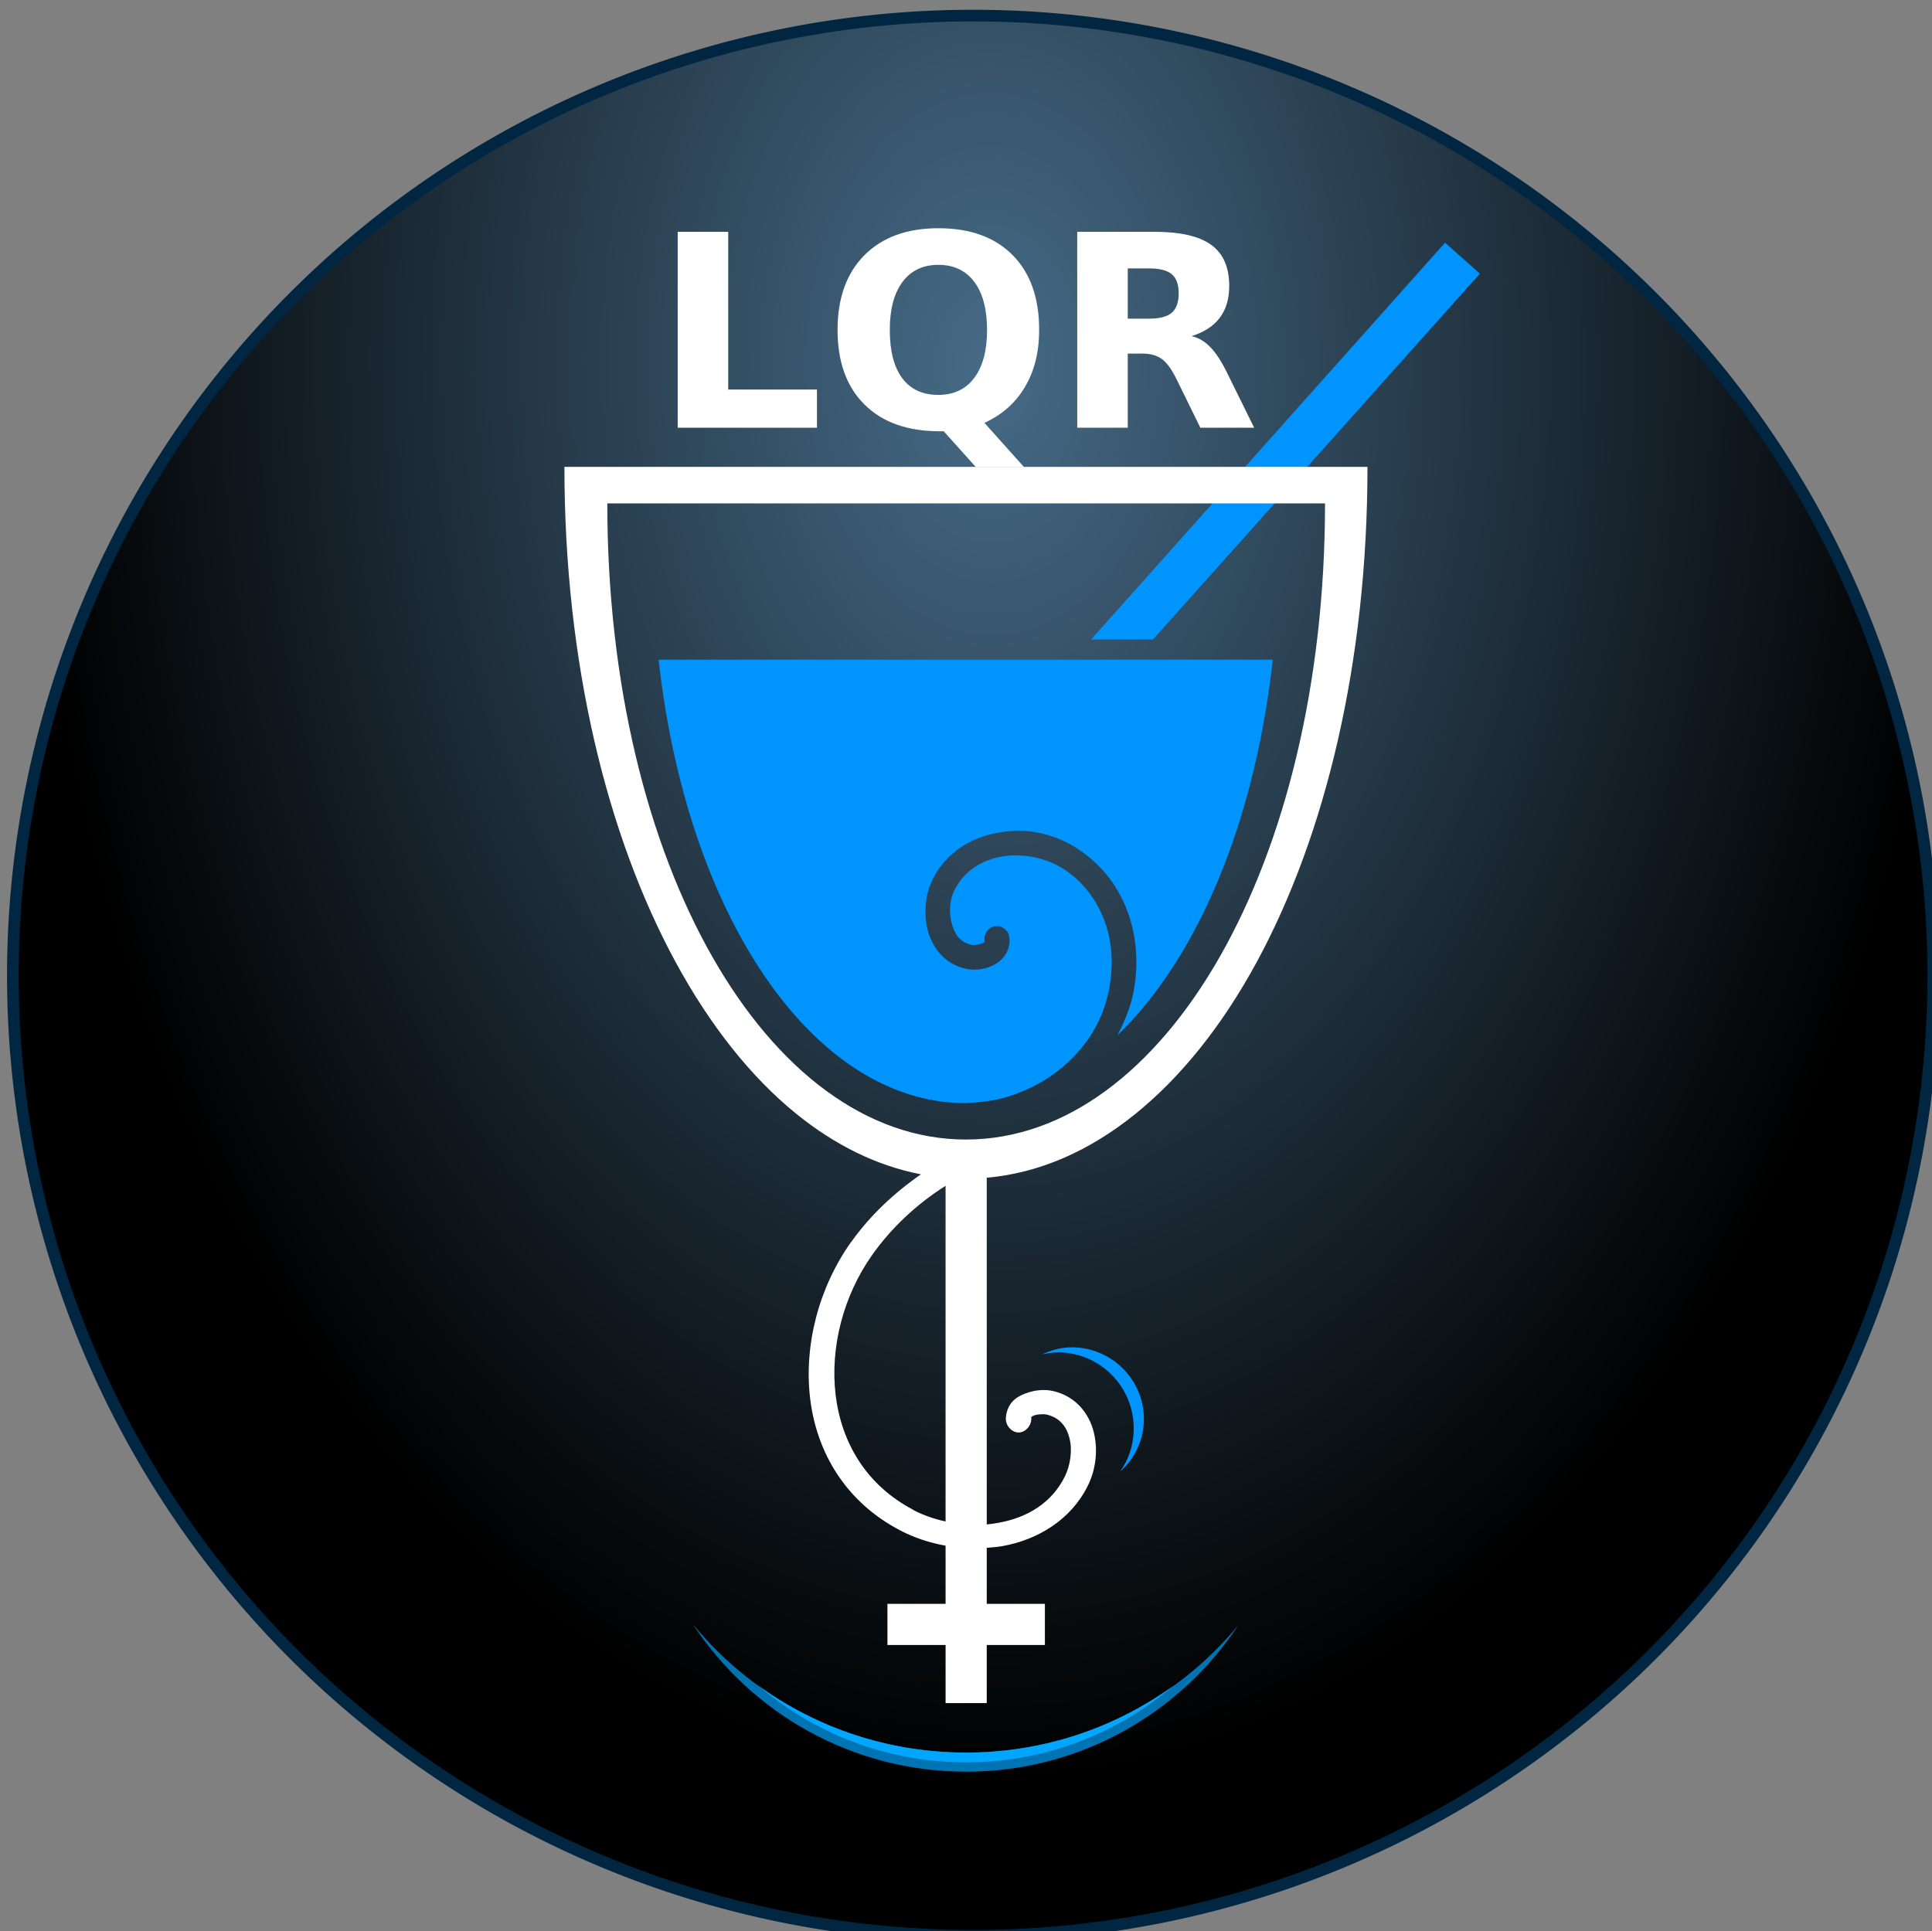 <?xml version="1.0" encoding="UTF-8" standalone="no"?>
<!-- Created with Inkscape (http://www.inkscape.org/) -->

<svg
   xmlns:dc="http://purl.org/dc/elements/1.1/"
   xmlns:cc="http://creativecommons.org/ns#"
   xmlns:rdf="http://www.w3.org/1999/02/22-rdf-syntax-ns#"
   xmlns:svg="http://www.w3.org/2000/svg"
   xmlns="http://www.w3.org/2000/svg"
   xmlns:xlink="http://www.w3.org/1999/xlink"
   version="1.1"
   width="142.246"
   height="142.216"
   id="svg5046">
  <rect width="100%" height="100%" fill="#808080" stroke="none"/>
  <defs
     id="defs5048">
    <radialGradient
       cx="4502.706"
       cy="6296.223"
       r="73.795"
       fx="4502.706"
       fy="6296.223"
       id="radialGradient17923"
       xlink:href="#linearGradient17913"
       gradientUnits="userSpaceOnUse"
       gradientTransform="matrix(1,-0.007,0.011,1.473,-68.826,-2966.075)" />
    <linearGradient
       id="linearGradient17913">
      <stop
         id="stop17915"
         style="stop-color:#466b87;stop-opacity:1"
         offset="0" />
      <stop
         id="stop17917"
         style="stop-color:#000000;stop-opacity:1"
         offset="1" />
    </linearGradient>
    <radialGradient
       cx="4502.706"
       cy="6296.223"
       r="73.795"
       fx="4502.706"
       fy="6296.223"
       id="radialGradient5044"
       xlink:href="#linearGradient17913"
       gradientUnits="userSpaceOnUse"
       gradientTransform="matrix(1,-0.007,0.011,1.473,-68.826,-2966.075)" />
  </defs>
  <g
     transform="translate(-197.451,-432.682)"
     id="layer1">
    <path
       d="m 4575.573,6323.829 a 73.795,73.795 0 1 1 -147.59,0 73.795,73.795 0 1 1 147.59,0 z"
       transform="matrix(0.958,0,0,0.958,-4043.609,-5553.702)"
       id="path16885-9-3-9-7"
       style="fill:url(#radialGradient5044);fill-opacity:1;stroke:#002641;stroke-width:0.896;stroke-miterlimit:4;stroke-opacity:1;stroke-dasharray:none" />
    <path
       d="m 248.454,552.265 c 4.291,6.549 11.71,10.875 20.125,10.875 8.39,0 15.765,-4.296 20.062,-10.812 -4.71,5.735 -11.942,9.406 -20.062,9.406 -8.148,0 -15.417,-3.7 -20.125,-9.469 z"
       id="path17221-6-0-6-2-7-8-7-7-9"
       style="fill:#0074b2;fill-opacity:1;stroke:none" />
    <path
       d="m 253.235,556.765 c 4.119,3.542 9.485,5.688 15.344,5.688 5.838,0 11.168,-2.137 15.281,-5.656 -4.272,3.087 -9.556,4.938 -15.281,4.938 -5.75,0 -11.062,-1.857 -15.344,-4.969 z"
       id="path16885-6-1-2-9-9-6-6-8-6-1-4-8-9"
       style="fill:#00a6ff;fill-opacity:1;stroke:none" />
    <path
       d="m 276.36,531.89 c -0.8,0 -1.538,0.219 -2.219,0.531 0.393,-0.088 0.8,-0.156 1.219,-0.156 3.076,0 5.562,2.518 5.562,5.594 0,1.194 -0.361,2.281 -1,3.187 1.067,-0.962 1.75,-2.335 1.75,-3.875 0,-2.903 -2.376,-5.281 -5.312,-5.281 z"
       id="path17469-5-3-5-5-6-1-2"
       style="fill:#0094ff;fill-opacity:1;stroke:none" />
    <g
       transform="translate(-4162.649,-5143.725)"
       id="g16840-1-5-2-8-6-9-0-9-1-0-1-9-2-9"
       style="fill:#0094ff;fill-opacity:1">
      <path
         d="m 4466.495,5594.276 2.562,2.281 -24.062,26.938 -4.562,0 26.062,-29.219 z"
         id="path4388-9-7-4-2-2-0-5-7-6-5-1-3-3-9-8-5-7-5-7-0-2-2-4-0-3-3-5-9-5-3-2-1-1-4-8-9-2-1-3-0-8-4-7-7-5-3-2-9-3-8-63-1-6-9-5-2-8-3-3-9-4-0-8-5-2-3-4-3-0-0-6-2-9-7-4-5-9-1-8-7-3-4-1"
         style="fill:#0094ff;fill-opacity:1" />
      <path
         d="m 4408.592,5624.983 c 2.11,19.012 11.449,32.656 22.625,32.656 1.075,-0.065 2.141,-0.174 3.156,-0.5 1.276,-0.41 2.47,-1.002 3.531,-1.812 1.062,-0.81 2.006,-1.834 2.719,-3.031 l 0.031,-0.063 c 0.588,-1.009 0.967,-2.134 1.156,-3.281 0.189,-1.148 0.19,-2.349 -0.031,-3.469 -0.221,-1.12 -0.669,-2.167 -1.312,-3.094 -0.644,-0.927 -1.484,-1.714 -2.563,-2.281 -0.654,-0.344 -1.404,-0.56 -2.156,-0.656 -0.753,-0.097 -1.502,-0.078 -2.219,0.094 -0.717,0.171 -1.385,0.474 -1.937,0.906 -0.553,0.432 -1.012,1.003 -1.313,1.719 -0.288,0.688 -0.299,1.629 -0.062,2.375 0.118,0.373 0.273,0.698 0.5,0.937 0.227,0.239 0.525,0.412 0.906,0.5 0.146,0.034 0.582,-0.013 0.812,-0.125 0.115,-0.055 0.177,-0.111 0.188,-0.125 0.01,-0.014 -0.018,0.013 -0.031,-0.062 a 0.915,0.915 0 0 1 0,-0.031 0.915,0.915 0 0 1 0,-0.094 0.915,0.915 0 0 1 0,-0.094 0.915,0.915 0 0 1 0,-0.094 0.915,0.915 0 0 1 0.031,-0.094 0.915,0.915 0 0 1 0.031,-0.062 0.915,0.915 0 0 1 0.031,-0.094 0.915,0.915 0 0 1 0.062,-0.094 0.915,0.915 0 0 1 0.031,-0.062 0.915,0.915 0 0 1 0.063,-0.062 0.915,0.915 0 0 1 0.062,-0.062 0.915,0.915 0 0 1 0.094,-0.062 0.915,0.915 0 0 1 0.062,-0.062 0.915,0.915 0 0 1 0.094,-0.031 0.915,0.915 0 0 1 0.094,-0.031 0.915,0.915 0 0 1 0.062,-0.031 0.915,0.915 0 0 1 0.094,0 0.915,0.915 0 0 1 0.094,0 0.915,0.915 0 0 1 0.094,0 0.915,0.915 0 0 1 0.094,0 0.915,0.915 0 0 1 0.094,0.031 0.915,0.915 0 0 1 0.094,0.031 0.915,0.915 0 0 1 0.062,0.062 0.915,0.915 0 0 1 0.094,0.031 0.915,0.915 0 0 1 0.063,0.062 0.915,0.915 0 0 1 0.062,0.062 0.915,0.915 0 0 1 0.063,0.062 0.915,0.915 0 0 1 0.062,0.062 0.915,0.915 0 0 1 0.031,0.094 0.915,0.915 0 0 1 0.062,0.094 0.915,0.915 0 0 1 0,0.062 0.915,0.915 0 0 1 0.031,0.094 c 0.085,0.478 -0.042,0.976 -0.281,1.344 -0.239,0.368 -0.574,0.62 -0.906,0.781 -0.665,0.324 -1.367,0.404 -2.031,0.25 -0.711,-0.165 -1.295,-0.5 -1.75,-0.969 -0.455,-0.469 -0.779,-1.059 -0.969,-1.656 -0.19,-0.597 -0.244,-1.227 -0.219,-1.844 0.025,-0.617 0.14,-1.221 0.375,-1.781 0.419,-0.999 1.068,-1.795 1.844,-2.406 0.776,-0.612 1.683,-1.025 2.625,-1.25 0.942,-0.225 1.938,-0.306 2.906,-0.188 0.968,0.118 1.922,0.423 2.781,0.875 0.671,0.353 1.248,0.778 1.781,1.25 0.533,0.472 1.009,0.996 1.406,1.562 0.794,1.133 1.326,2.423 1.594,3.781 0.268,1.359 0.269,2.772 0.031,4.156 -0.203,1.185 -0.661,2.307 -1.219,3.375 5.826,-5.609 10.091,-15.52 11.438,-27.656 l -45.219,0 z"
         id="path4398-0-8-6-5-9-1-8-9-8-8-8-6-9-2-8-1-9-6-4-0-3-4-0-4-7-5-7-7-7-1-7-3-9-3-1-6-9-8-3-4-3-6-1-8-8-3-3-6-9-3-3-3-7-8-0-5-2-0-5-9-6-1-5-6-9-2-4-7-63-0-4-6-7-4-1-8-6-3-50-9-8-4"
         style="fill:#0094ff;fill-opacity:1" />
    </g>
    <g
       transform="translate(-4162.649,-5143.725)"
       id="g16844-9-0-2-7-7-5-6-6-7-8-0-7-8-9"
       style="fill:#ffffff;fill-opacity:1">
      <path
         d="m 4748.156,6048.312 c 0,14.404 3.126,27.15 8.188,36.469 2.531,4.659 5.543,8.468 8.906,11.188 2.834,2.291 5.921,3.816 9.156,4.437 -1.98,1.371 -3.751,3.037 -5.125,4.969 l -0.031,0.031 c -2.382,3.367 -3.474,7.6 -3,11.531 0.474,3.931 2.603,7.588 6.625,9.688 1.024,0.535 2.163,0.917 3.344,1.125 0,0 0,-9.764 0,4.281 l -4.281,0 0,3.031 4.281,0 0,4.281 3.031,0 0,-4.281 4.281,0 0,-3.031 -4.281,0 0,-4.125 c 0.379,-0.03 0.781,-0.057 1.156,-0.125 2.585,-0.465 5.033,-1.921 6.281,-4.437 0.592,-1.193 0.773,-2.638 0.438,-3.969 -0.336,-1.331 -1.29,-2.601 -2.938,-3 -0.644,-0.156 -1.356,-0.104 -2.062,0.156 -0.353,0.13 -0.711,0.304 -1,0.625 -0.289,0.321 -0.473,0.821 -0.469,1.281 0.015,0.529 0.476,0.995 0.967,0.978 0.491,-0.016 0.924,-0.512 0.908,-1.041 -6e-4,-0.068 -0.019,-0.071 0,-0.094 0.021,-0.023 0.088,-0.077 0.219,-0.125 0.261,-0.096 0.73,-0.105 0.906,-0.062 0.953,0.231 1.46,0.85 1.688,1.75 0.227,0.9 0.051,2.018 -0.344,2.812 -0.966,1.948 -2.758,3.026 -4.875,3.406 -0.285,0.051 -0.583,0.101 -0.875,0.125 l 0,-18.281 0,-7.25 c 3.904,-0.34 7.609,-1.997 10.969,-4.719 3.36,-2.722 6.378,-6.497 8.906,-11.156 5.056,-9.317 8.156,-22.074 8.156,-36.469 z m 3.156,2.688 52.844,0 c 0,26.565 -11.845,46.843 -26.437,46.844 -14.592,0 -26.406,-20.279 -26.406,-46.844 z m 24.906,50.25 0,6.656 0,18.063 c -0.848,-0.187 -1.652,-0.467 -2.375,-0.844 l -0.031,-0.031 c -3.456,-1.822 -5.268,-4.957 -5.688,-8.438 -0.421,-3.494 0.567,-7.316 2.688,-10.312 1.417,-2.003 3.272,-3.742 5.406,-5.094 z"
         transform="translate(-346.499,-437.527)"
         id="path4390-7-9-6-8-1-0-3-0-7-2-1-4-6-2-7-9-1-3-2-3-2-6-4-2-3-6-2-4-7-8-9-7-9-0-4-1-8-2-2-3-8-6-7-3-0-0-5-6-1-1-8-6-5-9-8-1-8-9-3-6-9-5-5-4-8-0-0-6-25-34-8-7-8-0-8-0-9-8-9-3-0-0"
         style="fill:#ffffff;fill-opacity:1" />
      <g
         id="text4433-2-3-0-8-3-7-3-8-5-3-6-2-5-5-8-2-6-7-6-4-6-5-3-9-3-2-36-5-2-5-5-4-9-9-4-2-9-6-5-6-1-3-4-7-7-4-8-2-6-0-2-9-9-8-8-3"
         style="font-size:19.791px;font-style:normal;font-weight:normal;line-height:125%;letter-spacing:0px;word-spacing:0px;fill:#ffffff;font-family:Sans">
        <path
           d="m 4409.995,5593.475 3.721,0 0,11.616 6.533,0 0,2.812 -10.253,0 0,-14.428"
           id="path5111"
           style="font-variant:normal;font-weight:bold;font-stretch:normal;fill:#ffffff;font-family:DejaVu Sans" />
        <path
           d="m 4429.584,5608.164 -0.29,0 c -2.377,0 -4.226,-0.657 -5.547,-1.972 -1.321,-1.314 -1.981,-3.144 -1.981,-5.489 0,-2.339 0.657,-4.171 1.971,-5.499 1.321,-1.327 3.138,-1.991 5.45,-1.991 2.339,0 4.159,0.657 5.46,1.971 1.308,1.314 1.962,3.154 1.962,5.518 0,1.623 -0.348,3.022 -1.044,4.194 -0.689,1.173 -1.685,2.055 -2.986,2.648 l 2.909,3.247 -3.547,0 -2.358,-2.628 m -0.396,-12.254 c -1.134,0 -2.013,0.419 -2.638,1.256 -0.625,0.838 -0.937,2.017 -0.937,3.537 0,1.546 0.306,2.732 0.918,3.556 0.612,0.818 1.498,1.227 2.658,1.227 1.14,0 2.023,-0.419 2.648,-1.256 0.625,-0.838 0.937,-2.013 0.937,-3.527 0,-1.52 -0.312,-2.699 -0.937,-3.537 -0.625,-0.838 -1.508,-1.256 -2.648,-1.256"
           id="path5113"
           style="font-variant:normal;font-weight:bold;font-stretch:normal;fill:#ffffff;font-family:DejaVu Sans" />
        <path
           d="m 4444.698,5599.872 c 0.779,0 1.337,-0.145 1.672,-0.435 0.342,-0.29 0.512,-0.767 0.512,-1.43 0,-0.657 -0.171,-1.127 -0.512,-1.411 -0.335,-0.283 -0.892,-0.425 -1.672,-0.425 l -1.566,0 0,3.701 1.566,0 m -1.566,2.571 0,5.46 -3.72,0 0,-14.428 5.682,0 c 1.901,0 3.292,0.319 4.175,0.957 0.889,0.638 1.333,1.646 1.334,3.025 -10e-5,0.954 -0.232,1.736 -0.696,2.348 -0.458,0.612 -1.15,1.063 -2.078,1.353 0.509,0.116 0.963,0.38 1.363,0.792 0.406,0.406 0.815,1.024 1.227,1.855 l 2.02,4.097 -3.962,0 -1.759,-3.585 c -0.354,-0.722 -0.715,-1.214 -1.082,-1.479 -0.361,-0.264 -0.844,-0.396 -1.45,-0.396 l -1.053,0"
           id="path5115"
           style="font-variant:normal;font-weight:bold;font-stretch:normal;fill:#ffffff;font-family:DejaVu Sans" />
      </g>
    </g>
  </g>
</svg>
